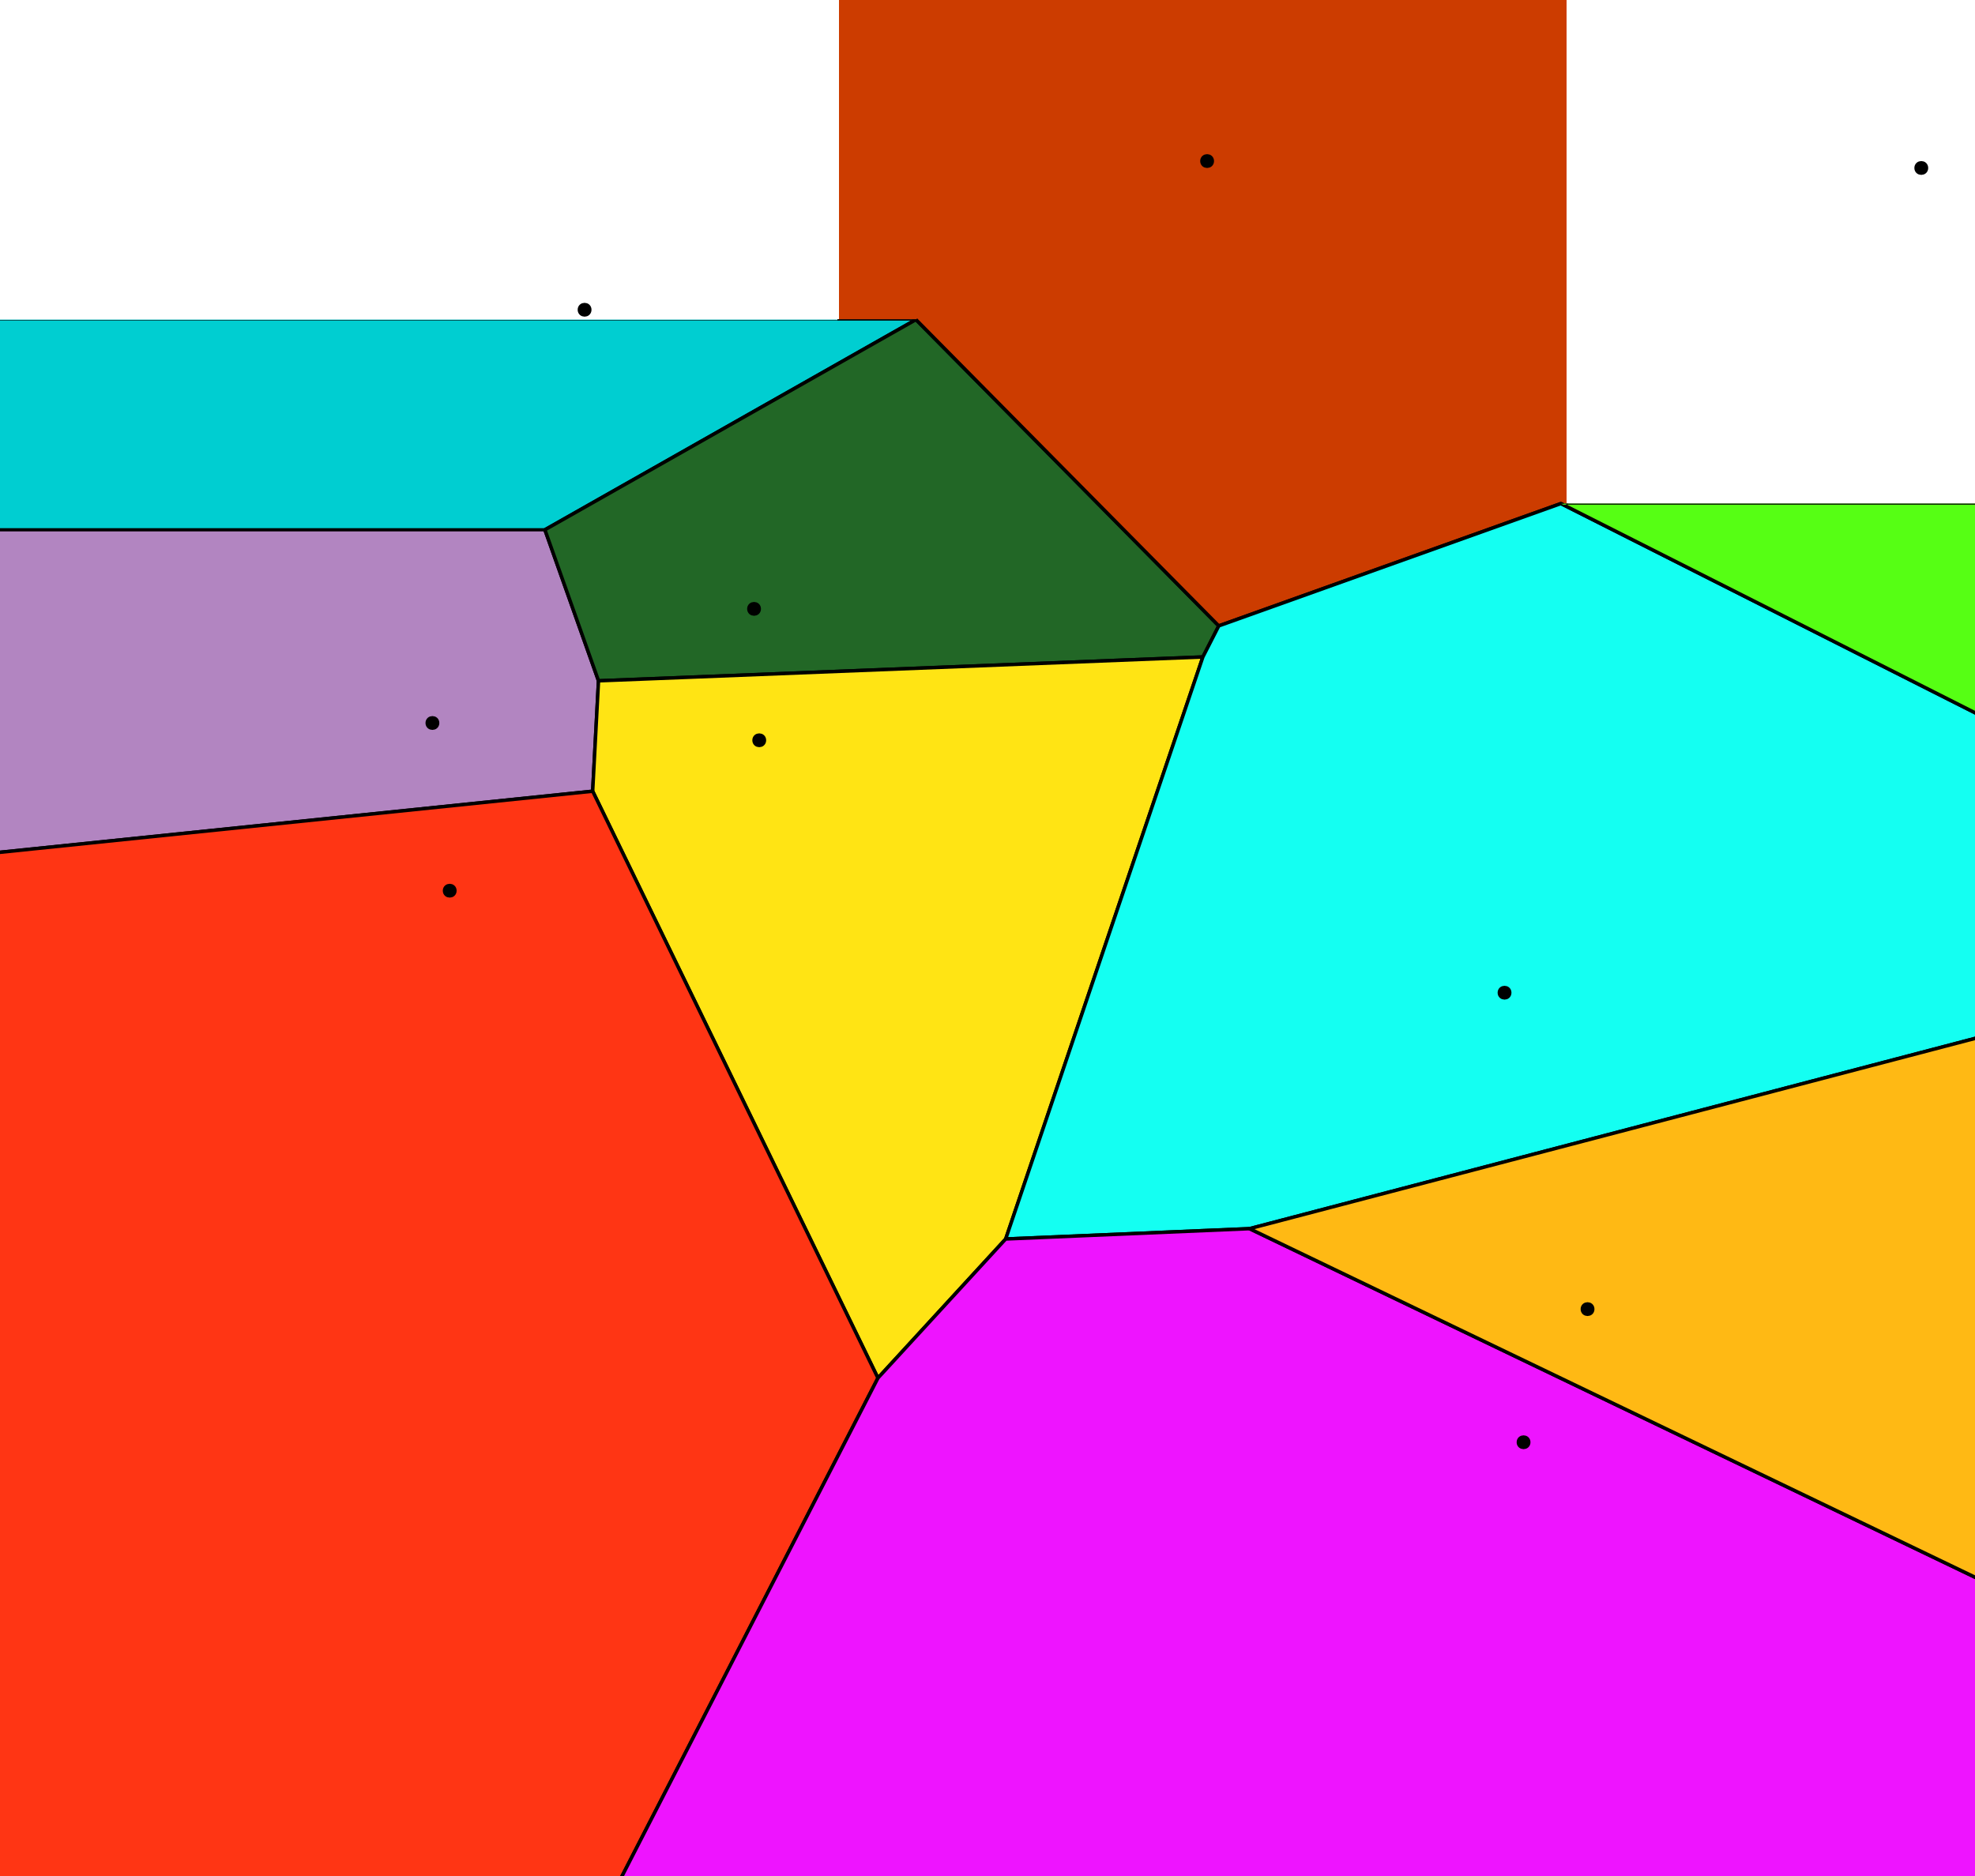 <?xml version="1.0" encoding="UTF-8" standalone="no"?>
<svg
   xmlns:dc="http://purl.org/dc/elements/1.1/"
   xmlns:cc="http://creativecommons.org/ns#"
   xmlns:rdf="http://www.w3.org/1999/02/22-rdf-syntax-ns#"
   xmlns:svg="http://www.w3.org/2000/svg"
   xmlns="http://www.w3.org/2000/svg"
   xmlns:sodipodi="http://sodipodi.sourceforge.net/DTD/sodipodi-0.dtd"
   xmlns:inkscape="http://www.inkscape.org/namespaces/inkscape"
   version="1.1"
   viewBox="0 0 1142.125 1082.1"
   width="100"
   height="95"
   id="svg1008"
   sodipodi:docname="voronoi.svg"
   inkscape:version="0.92.4 5da689c313, 2019-01-14">
  <defs
     id="defs1012" />
  <sodipodi:namedview
     pagecolor="#ffffff"
     bordercolor="#666666"
     borderopacity="1"
     objecttolerance="10"
     gridtolerance="10"
     guidetolerance="10"
     inkscape:pageopacity="0"
     inkscape:pageshadow="2"
     inkscape:window-width="1918"
     inkscape:window-height="980"
     id="namedview1010"
     showgrid="false"
     inkscape:zoom="7.8116776"
     inkscape:cx="50"
     inkscape:cy="47.5"
     inkscape:window-x="0"
     inkscape:window-y="0"
     inkscape:window-maximized="1"
     inkscape:current-layer="svg1008" />
  <path
     inkscape:connector-curvature="0"
     id="path964"
     style="fill:#00ced1;stroke:#000000;stroke-width:2"
     d="M -238396.15,-999971.31 -999998.94,-368011.53 315.12,304.947 529.697,183.395 Z" />
  <path
     inkscape:connector-curvature="0"
     id="path966"
     style="fill:#b285c1;stroke:#000000;stroke-width:2"
     d="M -999998.94,-368011.53 V 103584.16 L 342.739,456.154 l 3.378,-63.852 -30.997,-87.356 z" />
  <path
     inkscape:connector-curvature="0"
     id="path968"
     style="fill:#226726;stroke:#000000;stroke-width:2"
     d="m 315.12,304.947 30.997,87.356 349.496,-13.796 9.194,-17.973 -175.111,-177.139 z" />
  <path
     inkscape:connector-curvature="0"
     id="path970"
     style="fill:#cc3c00;stroke:#000000;stroke-width:2"
     d="M -238396.15,-999971.31 529.697,183.395 704.808,360.534 902.663,289.783 10590.423,-999971.31 Z" />
  <path
     inkscape:connector-curvature="0"
     id="path972"
     style="fill:#ffe414;stroke:#000000;stroke-width:2"
     d="m 346.118,392.303 -3.378,63.852 164.964,339.408 73.881,-80.432 114.03,-336.624 z" />
  <path
     inkscape:connector-curvature="0"
     id="path974"
     style="fill:#14fff2;stroke:#000000;stroke-width:2"
     d="M 704.808,360.534 695.614,378.507 581.584,715.131 722.61,709.164 1387.532,534.759 902.663,289.783 Z" />
  <path
     inkscape:connector-curvature="0"
     id="path976"
     style="fill:#56ff14;stroke:#000000;stroke-width:2"
     d="M 902.663,289.783 1387.532,534.759 1000001.1,292553.56 10590.423,-999971.31 Z" />
  <path
     inkscape:connector-curvature="0"
     id="path978"
     style="fill:#ff3514;stroke:#000000;stroke-width:2"
     d="M -999998.94,103584.16 -512785.97,1000028.7 507.703,795.562 342.739,456.154 Z" />
  <path
     inkscape:connector-curvature="0"
     id="path980"
     style="fill:#ee14ff;stroke:#000000;stroke-width:2"
     d="M 722.61,709.164 581.584,715.131 507.703,795.562 -512785.97,1000028.7 1000001.1,480881.92 Z" />
  <path
     inkscape:connector-curvature="0"
     id="path982"
     style="fill:#ffb914;stroke:#000000;stroke-width:2"
     d="M 722.61,709.164 1000001.1,480881.92 V 292553.56 L 1387.532,534.759 Z" />
  <circle
     style="stroke:#000000;stroke-width:4"
     id="circle986"
     cy="177.693"
     cx="338.062"
     r="2" />
  <circle
     style="stroke:#000000;stroke-width:4"
     id="circle988"
     cy="416.693"
     cx="250.062"
     r="2" />
  <circle
     style="stroke:#000000;stroke-width:4"
     id="circle990"
     cy="350.693"
     cx="436.062"
     r="2" />
  <circle
     style="stroke:#000000;stroke-width:4"
     id="circle992"
     cy="91.693"
     cx="698.062"
     r="2" />
  <circle
     style="stroke:#000000;stroke-width:4"
     id="circle994"
     cy="426.693"
     cx="439.062"
     r="2" />
  <circle
     style="stroke:#000000;stroke-width:4"
     id="circle996"
     cy="572.693"
     cx="870.062"
     r="2" />
  <circle
     style="stroke:#000000;stroke-width:4"
     id="circle998"
     cy="95.693"
     cx="1111.062"
     r="2" />
  <circle
     style="stroke:#000000;stroke-width:4"
     id="circle1000"
     cy="513.693"
     cx="260.062"
     r="2" />
  <circle
     style="stroke:#000000;stroke-width:4"
     id="circle1002"
     cy="832.693"
     cx="881.062"
     r="2" />
  <circle
     style="stroke:#000000;stroke-width:4"
     id="circle1004"
     cy="755.693"
     cx="918.062"
     r="2" />
</svg>
